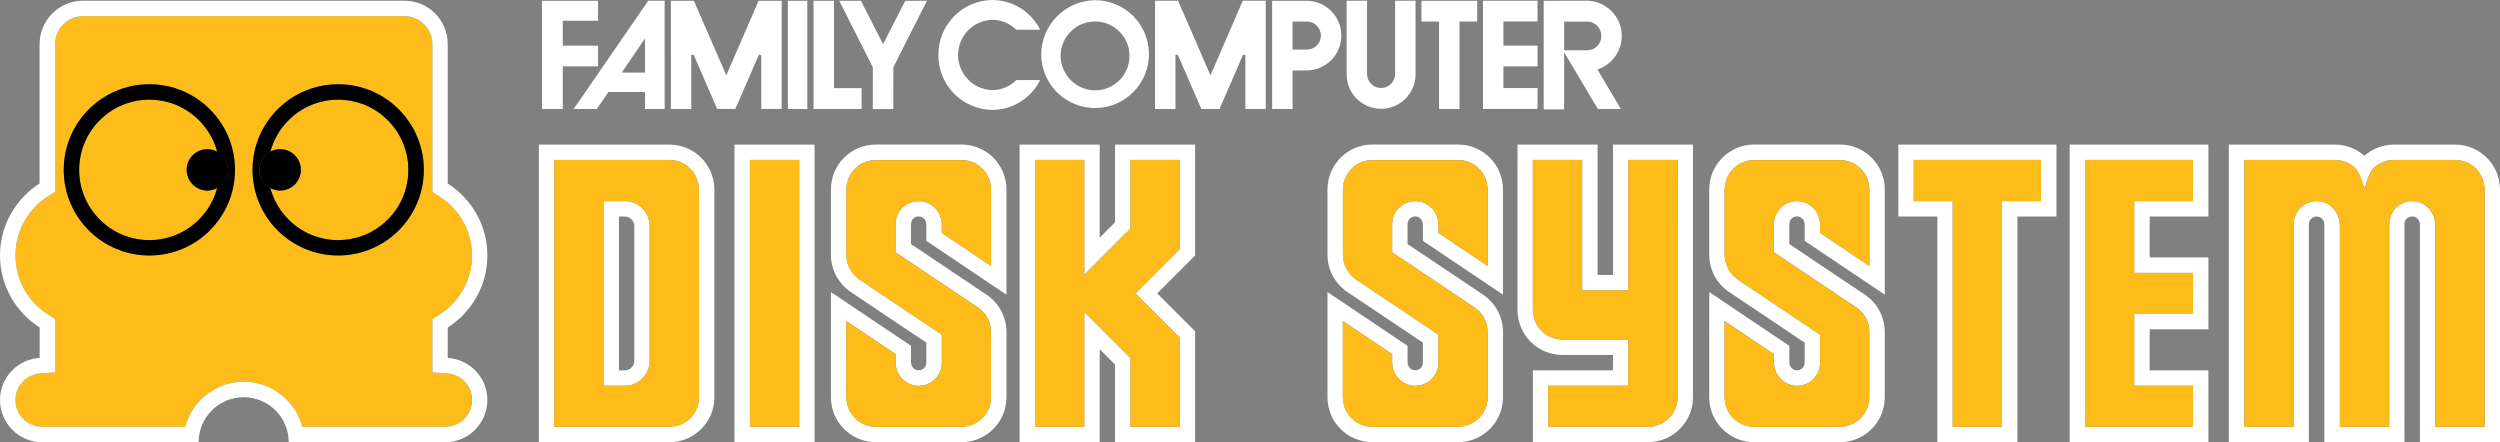 <?xml version="1.0" encoding="UTF-8" standalone="no"?>
<!-- Generator: Adobe Illustrator 25.1.0, SVG Export Plug-In . SVG Version: 6.00 Build 0)  -->

<svg
   version="1.1"
   id="Layer_1"
   x="0px"
   y="0px"
   viewBox="0 0 3840 679.2"
   style="enable-background:new 0 0 3840 679.2;"
   xml:space="preserve"
   sodipodi:docname="Nintendo Famicom Disk System-05.svg"
   inkscape:version="1.3.2 (091e20e, 2023-11-25)"
   xmlns:inkscape="http://www.inkscape.org/namespaces/inkscape"
   xmlns:sodipodi="http://sodipodi.sourceforge.net/DTD/sodipodi-0.dtd"
   xmlns="http://www.w3.org/2000/svg"
   xmlns:svg="http://www.w3.org/2000/svg"><rect x="0" y="0" width="3840" height="679.2" fill="#808080" stroke="none"/><defs
   id="defs27">
	
	
	
	

		
		
		
		
	
		
		
		
		
		
		
		
		
		
		
		
	
		
		
		
		
		
		
		
		
		
		
	
		
	
			
			
		
			
		
			
			
		
				
			
				
			
					
				
					
				</defs><sodipodi:namedview
   id="namedview27"
   pagecolor="#ffffff"
   bordercolor="#000000"
   borderopacity="0.25"
   inkscape:showpageshadow="2"
   inkscape:pageopacity="0.0"
   inkscape:pagecheckerboard="0"
   inkscape:deskcolor="#d1d1d1"
   inkscape:zoom="0.18776042"
   inkscape:cx="1917.337"
   inkscape:cy="340.85992"
   inkscape:window-width="1800"
   inkscape:window-height="1037"
   inkscape:window-x="0"
   inkscape:window-y="44"
   inkscape:window-maximized="0"
   inkscape:current-layer="Layer_1" />
<style
   type="text/css"
   id="style1">
	.st0{fill:#FDBC1A;}
	.st1{fill:none;}
	.st2{fill:#FFFFFF;}
	.st3{fill:#FFFFFF;stroke:#000000;stroke-width:9;stroke-miterlimit:10;}
</style>
<g
   id="g81"><path
     d="m 127.6,24.801 c -5.942,0 -11.601,1.215 -16.752,3.398 -0.029,0.012 -0.053,0.031 -0.082,0.043 -5.125,2.186 -9.746,5.327 -13.627,9.211 -0.016,0.016 -0.027,0.037 -0.043,0.053 -3.881,3.897 -7.031,8.524 -9.205,13.656 -0.003,0.008 -0.004,0.017 -0.008,0.025 C 85.706,56.334 84.5,61.982 84.5,67.9 v 213.699 0.201 12.799 0.201 l -10.9,7 c -0.684,0.437 -1.274,0.972 -1.945,1.422 -6.548,4.433 -12.599,9.39 -17.93,14.949 -0.575,0.597 -1.164,1.178 -1.725,1.787 -5.62,6.137 -10.501,12.84 -14.531,20.014 -0.237,0.421 -0.501,0.825 -0.732,1.25 -4.047,7.439 -7.192,15.349 -9.379,23.584 -0.084,0.315 -0.206,0.616 -0.287,0.932 -2.174,8.503 -3.329,17.341 -3.346,26.365 -3.26e-4,0.089 -0.017,0.175 -0.018,0.264 C 23.73,429.141 42.319,463.012 73.6,483 L 84.5,490 v 0.199 13 46.701 V 572 l -22.199,1.4 c -21.6,1.4 -38.602,19.301 -38.602,40.9 0,5.656 1.156,11.038 3.207,15.947 0.032,0.077 0.063,0.154 0.096,0.23 2.04,4.801 4.984,9.114 8.584,12.777 0.125,0.127 0.241,0.258 0.367,0.383 3.638,3.607 7.938,6.541 12.713,8.596 0.103,0.044 0.198,0.101 0.301,0.145 4.901,2.06 10.277,3.221 15.934,3.221 H 284.5 c 10.5,-39.8 46.801,-69.199 89.801,-69.199 0.022,0 0.044,0.002 0.066,0.002 0.011,0 0.022,-0.002 0.033,-0.002 0.034,0 0.066,0.008 0.1,0.008 5.241,0.011 10.382,0.46 15.391,1.311 0.252,0.043 0.497,0.1 0.748,0.145 4.76,0.849 9.397,2.055 13.881,3.602 0.432,0.149 0.853,0.31 1.281,0.465 4.288,1.55 8.431,3.403 12.402,5.541 0.514,0.276 1.015,0.562 1.523,0.848 3.85,2.167 7.533,4.594 11.02,7.268 0.493,0.378 0.974,0.761 1.459,1.148 3.399,2.716 6.603,5.664 9.588,8.822 0.461,0.487 0.909,0.977 1.359,1.475 2.867,3.166 5.514,6.529 7.926,10.068 0.442,0.647 0.867,1.296 1.293,1.955 2.228,3.455 4.225,7.068 5.984,10.816 0.446,0.947 0.864,1.899 1.279,2.863 1.496,3.493 2.769,7.097 3.83,10.795 0.205,0.708 0.546,1.355 0.734,2.07 h 219.5 c 0.137,0 0.263,-0.04 0.4,-0.041 5.437,-0.028 10.608,-1.159 15.359,-3.113 0.382,-0.158 0.732,-0.364 1.107,-0.533 4.306,-1.927 8.185,-4.601 11.562,-7.814 0.566,-0.542 1.085,-1.116 1.619,-1.689 2.93,-3.127 5.32,-6.727 7.172,-10.648 0.474,-1.015 0.889,-2.046 1.281,-3.104 1.455,-3.888 2.287,-8.051 2.502,-12.393 0.032,-0.665 0.197,-1.291 0.197,-1.963 0,-0.695 -0.164,-1.348 -0.199,-2.035 -0.207,-3.961 -0.953,-7.769 -2.225,-11.363 -0.422,-1.2 -0.881,-2.367 -1.41,-3.514 -1.639,-3.527 -3.728,-6.79 -6.266,-9.697 -0.672,-0.774 -1.342,-1.533 -2.07,-2.256 -3,-2.957 -6.416,-5.488 -10.219,-7.43 -0.539,-0.278 -1.051,-0.587 -1.604,-0.842 -4.373,-1.992 -9.13,-3.31 -14.178,-3.678 -0.182,-0.014 -0.349,-0.074 -0.531,-0.086 L 664,572 v -22.301 l 0.199,-46.5 v -0.1 -12.9 -0.1 l 10.9,-7 c 0.345,-0.221 0.64,-0.495 0.982,-0.719 7.198,-4.741 13.764,-10.158 19.52,-16.229 0.286,-0.301 0.577,-0.596 0.859,-0.9 5.864,-6.328 10.917,-13.28 15.07,-20.721 0.151,-0.271 0.312,-0.535 0.461,-0.807 4.13,-7.554 7.338,-15.593 9.543,-23.969 0.056,-0.214 0.13,-0.421 0.186,-0.635 2.194,-8.552 3.359,-17.442 3.367,-26.521 8e-5,-0.045 0.008,-0.088 0.008,-0.133 -0.011,-36.787 -18.706,-70.672 -49.996,-90.666 l -10.9,-7 v -0.102 -12.898 -0.102 -213.799 c 0,-5.906 -1.212,-11.527 -3.361,-16.652 -0.043,-0.103 -0.1,-0.198 -0.145,-0.301 -2.144,-5 -5.207,-9.505 -8.971,-13.318 -0.125,-0.126 -0.255,-0.243 -0.381,-0.367 -3.815,-3.77 -8.309,-6.852 -13.305,-8.992 -0.088,-0.038 -0.175,-0.074 -0.264,-0.111 -5.107,-2.146 -10.7,-3.357 -16.574,-3.357 z M 229.4,129.4 c 72.6,0 131.5,58.9 131.5,131.5 0,72.6 -58.9,131.5 -131.5,131.5 -72.6,0 -131.5,-58.9 -131.5,-131.5 0,-72.6 58.9,-131.5 131.5,-131.5 z m 290,0 c 72.7,0 131.6,58.9 131.6,131.5 0,72.6 -59,131.5 -131.6,131.5 -72.6,0 -131.5,-58.9 -131.5,-131.5 0,-72.6 58.9,-131.5 131.5,-131.5 z m -290,23.699 c -28.8,0 -55.901,11.2 -76.201,31.6 -20.4,20.4 -31.6,47.501 -31.6,76.301 0,28.7 11.2,55.799 31.6,76.199 20.3,20.4 47.501,31.602 76.201,31.602 28.7,0 55.799,-11.202 76.199,-31.602 13.788,-13.721 23.354,-30.554 28.119,-48.912 -4.584,2.562 -9.595,4.412 -15.219,4.412 -17.562,4.3e-4 -31.8,-14.236 -31.801,-31.799 -4.3e-4,-17.563 14.238,-31.801 31.801,-31.801 5.602,-1.4e-4 10.596,1.836 15.168,4.379 -4.781,-18.295 -14.327,-35.038 -28.068,-48.779 -20.3,-20.4 -47.399,-31.6 -76.199,-31.6 z m 290,0 c -28.8,0 -55.901,11.2 -76.201,31.6 -13.728,13.728 -23.267,30.498 -28.053,48.771 4.568,-2.538 9.558,-4.371 15.154,-4.371 17.562,6.5e-4 31.799,14.238 31.799,31.801 -6.5e-4,17.562 -14.237,31.798 -31.799,31.799 -5.616,1.4e-4 -10.62,-1.846 -15.199,-4.4 4.772,18.305 14.329,35.132 28.098,48.9 20.3,20.4 47.501,31.602 76.201,31.602 28.7,0 55.799,-11.202 76.199,-31.602 20.4,-20.3 31.6,-47.399 31.6,-76.199 0,-28.9 -11.2,-55.901 -31.6,-76.301 -20.3,-20.4 -47.399,-31.6 -76.199,-31.6 z"
     style="fill:#fdbc1a"
     id="path81" /><path
     d="m 519.4,129.4 c -72.6,0 -131.5,58.9 -131.5,131.5 0,72.6 58.9,131.5 131.5,131.5 72.6,0 131.6,-58.9 131.6,-131.5 0,-72.6 -58.9,-131.5 -131.6,-131.5 z m 0,23.699 c 28.8,0 55.899,11.2 76.199,31.6 20.4,20.4 31.6,47.401 31.6,76.301 0,28.8 -11.2,55.899 -31.6,76.199 -20.4,20.4 -47.499,31.602 -76.199,31.602 -28.7,0 -55.901,-11.202 -76.201,-31.602 -13.769,-13.769 -23.326,-30.596 -28.098,-48.9 -9.741,-5.434 -16.601,-15.452 -16.602,-27.398 -2.9e-4,-11.966 6.879,-22.002 16.646,-27.43 4.786,-18.273 14.324,-35.043 28.053,-48.771 20.3,-20.4 47.401,-31.6 76.201,-31.6 z"
     style=""
     id="path80" /><path
     d="m 430.301,229.1 c -17.563,-4.3e-4 -31.801,14.238 -31.801,31.801 6.5e-4,17.562 14.238,31.799 31.801,31.799 17.562,-6.5e-4 31.798,-14.237 31.799,-31.799 4.3e-4,-17.562 -14.236,-31.8 -31.799,-31.801 z"
     style=""
     id="path79" /><path
     d="m 229.4,129.4 c -72.6,0 -131.5,58.9 -131.5,131.5 0,72.6 58.9,131.5 131.5,131.5 72.6,0 131.5,-58.9 131.5,-131.5 0,-72.6 -58.9,-131.5 -131.5,-131.5 z m 0,23.699 c 28.8,0 55.899,11.2 76.199,31.6 13.741,13.741 23.287,30.485 28.068,48.779 9.76,5.43 16.633,15.461 16.633,27.422 -4.4e-4,11.938 -6.852,21.949 -16.582,27.387 -4.765,18.359 -14.331,35.192 -28.119,48.912 -20.4,20.4 -47.499,31.602 -76.199,31.602 -28.7,0 -55.901,-11.202 -76.201,-31.602 C 132.799,316.799 121.6,289.7 121.6,261 c 0,-28.8 11.2,-55.901 31.6,-76.301 20.3,-20.4 47.401,-31.6 76.201,-31.6 z"
     style=""
     id="path78" /><path
     d="m 318.5,229.1 c -17.563,-4.3e-4 -31.801,14.238 -31.801,31.801 6.5e-4,17.562 14.238,31.799 31.801,31.799 17.562,4.3e-4 31.8,-14.236 31.801,-31.799 4.3e-4,-17.563 -14.238,-31.801 -31.801,-31.801 z"
     style=""
     id="path77" /><path
     d="m 127.6,1.1 c -36.9,0 -66.799,29.901 -66.799,66.801 V 281.801 C 24.401,305.201 0,345.901 0,392.4 0,439 24.401,479.7 60.9,503 v 46.699 C 26.9,551.899 0,579.801 0,614.301 c 0,35.9 29.1,65 64.9,65 H 305.1 c 0,-38.2 31.001,-69.201 69.201,-69.201 38.2,0 69.199,31.001 69.199,69.201 h 240.199 c 35.9,0 64.9,-29.1 64.9,-65 0,-34.5 -26.901,-62.4 -60.9,-64.5 v -46.701 c 36.5,-23.4 60.9,-64 60.9,-110.6 0,-46.6 -24.3,-87.3 -60.9,-110.6 V 67.9 c 0.2,-36.9 -29.7,-66.801 -66.5,-66.801 z m 0,23.701 h 493.6 c 23.7,0 43,19.3 43,43.1 v 213.9 13 l 10.9,7 c 31.3,20 50,53.899 50,90.699 0,36.8 -18.7,70.599 -50,90.699 l -10.9,7 v 13 46.701 V 572 l 22.201,1.4 c 21.7,1.4 38.699,19.3 38.699,40.9 0,22.8 -18.499,41.299 -41.199,41.299 H 464.199 c -10.5,-39.8 -46.799,-69.199 -89.799,-69.199 -43,0 -79.401,29.399 -89.801,69.199 H 64.9 c -22.8,0 -41.201,-18.499 -41.201,-41.299 0,-21.6 17.002,-39.5 38.602,-40.9 L 84.5,572 V 549.699 503 490 l -10.9,-7 c -31.3,-20 -49.9,-53.899 -49.9,-90.699 0,-36.8 18.7,-70.601 49.9,-90.701 l 10.9,-7 v -13 -213.699 c 0,-23.7 19.3,-43.1 43.1,-43.1 z"
     style="fill:#ffffff"
     id="path76" /><path
     d="m 827.699,222.1 v 457.1 h 200.602 c 38.1,0 69,-30.9 69,-69 V 291.1 c -0.1,-38.1 -31.002,-69 -69.102,-69 z m 23.602,23.6 h 176.898 c 12.538,0 23.89,5.11 32.096,13.354 0.036,0.036 0.066,0.076 0.102,0.111 1.912,1.933 3.648,4.037 5.189,6.287 0.213,0.309 0.402,0.629 0.608,0.943 1.284,1.978 2.417,4.06 3.385,6.234 0.293,0.653 0.55,1.314 0.812,1.982 0.752,1.932 1.372,3.925 1.855,5.975 0.238,0.995 0.425,1.996 0.596,3.016 0.303,1.84 0.494,3.714 0.568,5.621 0.026,0.636 0.189,1.234 0.189,1.877 v 319.1 c 0,12.52 -5.093,23.861 -13.316,32.064 -0.013,0.013 -0.028,0.024 -0.041,0.037 -1.984,1.974 -4.151,3.762 -6.471,5.344 -0.209,0.143 -0.427,0.268 -0.639,0.408 -2.089,1.374 -4.297,2.577 -6.607,3.596 -0.544,0.242 -1.095,0.453 -1.65,0.674 -2.015,0.795 -4.098,1.443 -6.242,1.945 -0.949,0.226 -1.903,0.4 -2.873,0.564 -1.865,0.31 -3.767,0.504 -5.701,0.578 -0.63,0.026 -1.223,0.189 -1.859,0.189 H 851.301 V 655.5 245.801 Z"
     style="fill:#ffffff"
     id="path75" /><path
     d="m 1345.301,222 c -38.1,0 -69,30.9 -69,69 v 100.301 c 0,23 11.5,44.499 30.6,57.299 l 116,77.701 V 557 c 0,7.2 -6.401,12.8 -13.801,11.6 -5.8,-0.9 -9.799,-6.399 -9.799,-12.299 v -18 -7.102 l -123,-82.6 v 161.6 c 0,38.1 30.9,69 69,69 h 131.6 c 38.1,0 69,-30.9 69,-69 V 542.6 520.5 510 c 0,-23.1 -11.5,-44.6 -30.6,-57.4 l -116,-77.699 v -30.701 c 0,-7.2 6.399,-12.9 13.799,-11.6 5.8,1 9.801,6.401 9.801,12.301 v 18 V 370 l 123,82.6 V 291 c 0,-38.1 -30.9,-69 -69,-69 z m 0.1,23.801 H 1477 c 25,0 45.301,20.299 45.301,45.299 v 117.201 l -0.102,-0.068 V 408.5 L 1446.5,357.699 v -12.6 c 0,-17.8 -12.499,-32.8 -29.699,-35.6 -2,-0.4 -3.901,-0.5 -5.801,-0.5 -8.4,0 -16.5,2.9 -23,8.4 -3.896,3.304 -6.971,7.398 -9.105,11.936 -0,0.005 -0.01,0.009 -0.01,0.014 -0.107,0.231 -0.183,0.476 -0.285,0.709 -0.837,1.886 -1.485,3.852 -1.984,5.863 -0.162,0.669 -0.285,1.347 -0.408,2.027 -0.296,1.589 -0.455,3.205 -0.531,4.836 -0.019,0.473 -0.078,0.939 -0.078,1.414 V 374.9 387.5 l 10.5,7 116,77.699 c 12.6,8.4 20.1,22.501 20.1,37.701 V 520.5 610.199 c 0,12.534 -5.107,23.882 -13.346,32.088 -0.044,0.045 -0.094,0.083 -0.139,0.127 -1.922,1.898 -4.012,3.624 -6.246,5.156 -0.321,0.221 -0.652,0.418 -0.979,0.631 -1.974,1.281 -4.05,2.411 -6.219,3.377 -0.654,0.294 -1.316,0.55 -1.986,0.812 -1.93,0.751 -3.92,1.372 -5.967,1.855 -0.997,0.238 -1.999,0.424 -3.02,0.596 -1.84,0.304 -3.714,0.494 -5.621,0.568 -0.636,0.027 -1.234,0.189 -1.877,0.189 l -131.602,0.1 c -1.389,0 -2.698,-0.288 -4.055,-0.41 -0.312,-0.028 -0.622,-0.059 -0.932,-0.094 -2.888,-0.321 -5.672,-0.893 -8.371,-1.732 -0,-0.001 -0.01,-0.003 -0.01,-0.004 -8.517,-2.65 -15.89,-7.679 -21.434,-14.4 -0.029,-0.035 -0.059,-0.07 -0.088,-0.105 -1.708,-2.083 -3.214,-4.296 -4.533,-6.664 -0.194,-0.345 -0.382,-0.692 -0.566,-1.043 -1.065,-2.036 -1.967,-4.139 -2.717,-6.342 -0.287,-0.835 -0.55,-1.679 -0.789,-2.535 -0.483,-1.754 -0.866,-3.526 -1.137,-5.357 -0.221,-1.457 -0.369,-2.933 -0.447,-4.432 -0.036,-0.738 -0.221,-1.433 -0.221,-2.18 V 493.199 l 0.1,0.066 v -0.166 l 75.699,50.801 V 556.5 c 0,0.3 0.032,0.592 0.039,0.891 0.084,3.826 0.759,7.499 1.92,10.955 0.206,0.61 0.429,1.211 0.666,1.807 1.287,3.243 3.023,6.24 5.139,8.938 0.437,0.556 0.889,1.097 1.357,1.625 2.26,2.549 4.871,4.763 7.783,6.568 0.564,0.35 1.137,0.685 1.723,1.004 3.118,1.691 6.517,2.932 10.15,3.619 0.31,0.059 0.61,0.142 0.924,0.193 1.9,0.3 3.799,0.5 5.799,0.5 0.211,0 0.418,-0.024 0.629,-0.027 3.684,-0.076 7.294,-0.712 10.736,-1.879 0.449,-0.152 0.897,-0.305 1.34,-0.475 3.599,-1.386 7.016,-3.289 10.055,-5.836 0.074,-0.061 0.154,-0.112 0.229,-0.174 1.859,-1.588 3.519,-3.365 4.992,-5.273 0.082,-0.106 0.179,-0.202 0.26,-0.309 4.586,-6.083 7.16,-13.563 7.16,-21.326 V 526.6 514 l -10.5,-7 -116,-77.699 c -0.607,-0.409 -1.046,-0.981 -1.629,-1.416 -1.98,-1.463 -3.825,-3.059 -5.516,-4.795 -0.802,-0.827 -1.56,-1.66 -2.293,-2.541 -1.649,-1.974 -3.119,-4.072 -4.402,-6.287 -0.553,-0.954 -1.055,-1.908 -1.537,-2.898 -1.1,-2.264 -2.007,-4.618 -2.719,-7.049 -0.328,-1.118 -0.606,-2.228 -0.848,-3.373 -0.527,-2.495 -0.843,-5.045 -0.945,-7.639 -0.022,-0.578 -0.211,-1.122 -0.211,-1.703 V 291.301 c 0,-0.608 0.156,-1.173 0.18,-1.775 0.071,-2.046 0.274,-4.055 0.607,-6.023 0.131,-0.748 0.247,-1.492 0.414,-2.227 0.545,-2.459 1.287,-4.84 2.215,-7.131 0.083,-0.202 0.141,-0.414 0.227,-0.615 6.869,-16.284 22.987,-27.729 41.758,-27.729 z"
     style="fill:#ffffff"
     id="path74" /><path
     d="m 2694.4,222 c -38.1,0 -69,30.9 -69,69 v 100.301 c 0,23 11.5,44.499 30.6,57.299 l 116,77.701 V 557 c 0,7.2 -6.401,12.8 -13.801,11.6 -5.8,-0.9 -9.799,-6.399 -9.799,-12.299 v -18 -7.102 l -123,-82.6 v 161.6 c 0,38.1 30.9,69 69,69 H 2826 c 38.1,0 69,-30.9 69,-69 V 542.6 520.5 510 c -0.1,-23.1 -11.5,-44.6 -30.6,-57.4 l -116,-77.699 v -30.701 c 0,-7.2 6.399,-12.9 13.799,-11.6 5.8,1 9.801,6.401 9.801,12.301 v 18 V 370 l 123,82.6 V 291 c 0,-38.1 -30.9,-69 -69,-69 z m 0.1,23.801 h 131.6 c 25,0 45.301,20.299 45.301,45.299 v 117.201 l -0.201,-0.135 V 408.5 l -75.6,-50.801 v -12.6 c 0,-17.8 -12.499,-32.8 -29.699,-35.6 -2,-0.4 -3.901,-0.5 -5.801,-0.5 -8.4,0 -16.5,2.9 -23,8.4 -1.742,1.478 -3.255,3.164 -4.662,4.924 -0.487,0.62 -0.933,1.263 -1.377,1.91 -0.812,1.167 -1.527,2.391 -2.191,3.645 -0.648,1.239 -1.223,2.51 -1.721,3.816 -0.313,0.808 -0.581,1.63 -0.834,2.461 -0.544,1.824 -0.962,3.688 -1.205,5.594 -0.053,0.392 -0.09,0.785 -0.129,1.18 -0.101,1.083 -0.18,2.17 -0.18,3.27 V 374.9 387.5 l 10.5,7 116,77.699 c 12.6,8.4 20.1,22.501 20.1,37.701 l -0.1,10.6 v 89.699 c 0,12.538 -5.11,23.89 -13.354,32.096 -0.036,0.036 -0.076,0.066 -0.111,0.102 -1.933,1.912 -4.037,3.648 -6.287,5.189 -0.309,0.213 -0.629,0.402 -0.943,0.607 -1.978,1.284 -4.06,2.417 -6.234,3.385 -0.653,0.293 -1.314,0.55 -1.982,0.812 -1.932,0.752 -3.925,1.372 -5.975,1.855 -0.995,0.238 -1.996,0.425 -3.016,0.596 -1.84,0.304 -3.714,0.494 -5.621,0.568 -0.636,0.027 -1.234,0.189 -1.877,0.189 l -131.701,0.1 c -1.423,0 -2.766,-0.291 -4.156,-0.42 -0.179,-0.017 -0.357,-0.035 -0.535,-0.055 -21.204,-2.218 -37.915,-18.929 -40.133,-40.133 -0.019,-0.178 -0.038,-0.356 -0.055,-0.535 -0.129,-1.39 -0.42,-2.733 -0.42,-4.156 V 493.199 l 0.199,0.133 v -0.232 l 75.701,50.801 V 556.5 c 0,0.56 0.048,1.108 0.072,1.662 0.142,3.287 0.713,6.45 1.658,9.461 0.339,1.076 0.724,2.13 1.156,3.16 1.174,2.792 2.668,5.395 4.469,7.773 0.661,0.875 1.361,1.717 2.098,2.525 2.079,2.271 4.425,4.275 7.037,5.938 0.765,0.49 1.548,0.95 2.353,1.381 2.994,1.586 6.226,2.783 9.688,3.453 0.391,0.077 0.772,0.182 1.168,0.246 1.9,0.3 3.901,0.5 5.801,0.5 0.165,0 0.328,-0.019 0.492,-0.021 3.774,-0.074 7.479,-0.705 10.998,-1.924 0.284,-0.098 0.574,-0.181 0.856,-0.285 3.753,-1.41 7.304,-3.403 10.453,-6.068 7.9,-6.7 12.5,-16.6 12.5,-27 V 526.6 514 l -10.5,-7 -116,-77.699 c -0.871,-0.588 -1.518,-1.393 -2.34,-2.033 -1.369,-1.059 -2.662,-2.186 -3.887,-3.381 -1.423,-1.392 -2.726,-2.836 -3.945,-4.387 -1.025,-1.304 -1.969,-2.656 -2.842,-4.061 -1.103,-1.771 -2.059,-3.58 -2.908,-5.484 -0.609,-1.371 -1.146,-2.769 -1.617,-4.199 -0.695,-2.097 -1.218,-4.212 -1.601,-6.406 -0.255,-1.465 -0.437,-2.943 -0.549,-4.441 -0.083,-1.116 -0.41,-2.18 -0.41,-3.309 V 291.301 c 0,-1.285 0.274,-2.494 0.379,-3.752 0.056,-0.714 0.126,-1.422 0.215,-2.127 0.27,-2.059 0.652,-4.059 1.189,-6.021 0.314,-1.173 0.671,-2.324 1.074,-3.457 0.488,-1.345 1.005,-2.657 1.613,-3.939 0.778,-1.667 1.653,-3.275 2.621,-4.824 0.394,-0.622 0.765,-1.248 1.188,-1.85 1.444,-2.079 3.054,-4.031 4.816,-5.838 0.088,-0.089 0.163,-0.189 0.252,-0.277 8.21,-8.278 19.585,-13.414 32.152,-13.414 z"
     style="fill:#ffffff"
     id="path73" /><path
     d="m 2108,222 c -38.1,0 -69,30.9 -69,69 v 100.301 c 0,23 11.5,44.499 30.6,57.299 l 116,77.701 V 557 c 0,7.2 -6.399,12.8 -13.799,11.6 -5.8,-0.9 -9.801,-6.399 -9.801,-12.299 v -18 -7.102 l -123,-82.6 v 161.6 c 0,38.1 30.9,69 69,69 h 131.6 c 38.1,0 69,-30.9 69,-69 V 542.6 520.5 510 c 0,-23.1 -11.5,-44.6 -30.6,-57.4 l -116,-77.699 v -30.701 c 0,-7.2 6.401,-12.9 13.801,-11.6 5.8,1 9.799,6.401 9.799,12.301 v 18 V 370 l 123,82.6 V 291 c 0,-38.1 -30.9,-69 -69,-69 z m 0.1,23.801 h 131.6 c 25,0 45.301,20.299 45.301,45.299 v 117.201 l -0.1,-0.066 V 408.5 l -75.6,-50.801 v -12.6 c 0,-17.8 -12.501,-32.8 -29.701,-35.6 -2,-0.4 -3.899,-0.5 -5.799,-0.5 -8.4,0 -16.5,2.9 -23,8.4 -3.896,3.304 -6.971,7.398 -9.105,11.936 -0,0.005 -0.01,0.009 -0.01,0.014 -0.107,0.231 -0.183,0.476 -0.285,0.709 -0.837,1.886 -1.485,3.852 -1.984,5.863 -0.162,0.669 -0.285,1.347 -0.408,2.027 -0.296,1.589 -0.455,3.205 -0.531,4.836 -0.019,0.473 -0.078,0.939 -0.078,1.414 V 374.9 387.5 l 10.5,7 116,77.699 c 12.6,8.4 20.1,22.501 20.1,37.701 V 520.5 610.199 c 0,12.534 -5.106,23.882 -13.346,32.088 -0.044,0.045 -0.094,0.083 -0.139,0.127 -1.922,1.898 -4.012,3.624 -6.246,5.156 -0.321,0.222 -0.654,0.417 -0.98,0.631 -1.973,1.28 -4.049,2.41 -6.217,3.375 -0.654,0.293 -1.315,0.552 -1.984,0.814 -1.932,0.752 -3.925,1.372 -5.975,1.855 -0.995,0.238 -1.996,0.425 -3.016,0.596 -1.84,0.304 -3.714,0.494 -5.621,0.568 -0.636,0.027 -1.234,0.189 -1.877,0.189 l -131.699,0.1 c -1.388,0 -2.696,-0.288 -4.053,-0.41 -0.314,-0.029 -0.627,-0.059 -0.94,-0.094 -2.884,-0.321 -5.663,-0.893 -8.357,-1.73 -0.01,-0.003 -0.021,-0.007 -0.031,-0.01 -8.506,-2.65 -15.872,-7.673 -21.412,-14.385 -0.036,-0.043 -0.072,-0.087 -0.107,-0.131 -1.699,-2.074 -3.199,-4.278 -4.514,-6.635 -0.199,-0.355 -0.392,-0.712 -0.582,-1.072 -1.062,-2.032 -1.962,-4.13 -2.711,-6.328 -0.287,-0.835 -0.55,-1.679 -0.789,-2.535 -0.483,-1.754 -0.866,-3.526 -1.137,-5.357 -0.221,-1.457 -0.369,-2.933 -0.447,-4.432 -0.036,-0.738 -0.221,-1.433 -0.221,-2.18 V 493.199 l 0.1,0.066 v -0.166 l 75.701,50.801 V 556.5 c 0,0.3 0.032,0.592 0.039,0.891 0.084,3.826 0.759,7.499 1.92,10.955 0.206,0.61 0.429,1.211 0.666,1.807 1.287,3.245 3.024,6.243 5.141,8.941 0.435,0.554 0.887,1.093 1.353,1.619 2.26,2.55 4.872,4.764 7.785,6.57 0.564,0.35 1.137,0.687 1.723,1.006 3.118,1.69 6.516,2.931 10.149,3.617 0.31,0.059 0.61,0.142 0.924,0.193 1.9,0.3 3.901,0.5 5.801,0.5 0.211,0 0.418,-0.024 0.629,-0.027 3.684,-0.076 7.294,-0.712 10.736,-1.879 0.449,-0.152 0.897,-0.305 1.34,-0.475 3.599,-1.386 7.016,-3.289 10.055,-5.836 0.074,-0.061 0.154,-0.112 0.229,-0.174 1.859,-1.588 3.519,-3.365 4.992,-5.273 0.082,-0.106 0.179,-0.202 0.26,-0.309 4.586,-6.083 7.16,-13.563 7.16,-21.326 V 526.6 514 l -10.5,-7 -116,-77.699 c -0.607,-0.409 -1.046,-0.981 -1.629,-1.416 -1.98,-1.463 -3.825,-3.059 -5.516,-4.795 -0.802,-0.827 -1.559,-1.66 -2.293,-2.541 -1.649,-1.974 -3.119,-4.072 -4.402,-6.287 -0.554,-0.955 -1.057,-1.91 -1.539,-2.902 -1.095,-2.256 -1.999,-4.601 -2.709,-7.021 -0.334,-1.136 -0.616,-2.264 -0.861,-3.428 -0.521,-2.475 -0.834,-5.004 -0.938,-7.576 -0.023,-0.588 -0.215,-1.143 -0.215,-1.734 V 291.301 c 0,-0.621 0.159,-1.198 0.184,-1.812 0.071,-2.019 0.272,-4.003 0.6,-5.947 0.134,-0.771 0.255,-1.537 0.428,-2.295 0.542,-2.438 1.279,-4.799 2.197,-7.072 0.088,-0.216 0.149,-0.442 0.24,-0.656 6.871,-16.278 22.986,-27.717 41.752,-27.717 z"
     style="fill:#ffffff"
     id="path72" /><path
     d="m 1128.199,222.1 v 457.1 h 123 V 222.1 Z m 23.701,23.6 h 75.699 V 655.5 v 0.1 h -75.699 V 655.5 Z"
     style="fill:#ffffff"
     id="path71" /><path
     d="m 2915.9,222.1 v 110.5 h 59.9 v 346.6 h 123 V 332.6 h 59.898 v -110.5 h -59.898 -123 z m 23.5,23.6 h 0.199 195.201 0.1 v 63.201 h -59.801 v 346.699 h -0.1 -75.6 -0.1 V 308.9 h -59.701 -0.199 z"
     style="fill:#ffffff"
     id="path70" /><path
     d="M 927,308.9 V 592.5 h 32.5 c 2.65,0 5.237,-0.27 7.736,-0.781 2.499,-0.512 4.91,-1.266 7.207,-2.238 4.594,-1.944 8.732,-4.755 12.207,-8.23 3.475,-3.475 6.287,-7.613 8.23,-12.207 0.972,-2.297 1.727,-4.708 2.238,-7.207 0.512,-2.499 0.781,-5.086 0.781,-7.736 V 347.301 c 0,-2.623 -0.272,-5.181 -0.773,-7.656 -0.015,-0.072 -0.034,-0.141 -0.049,-0.213 -0.492,-2.357 -1.213,-4.629 -2.115,-6.807 -0.051,-0.124 -0.1,-0.248 -0.152,-0.371 -1.919,-4.493 -4.674,-8.539 -8.062,-11.959 -0.084,-0.085 -0.169,-0.166 -0.254,-0.25 -3.427,-3.393 -7.476,-6.159 -11.979,-8.076 -0.103,-0.044 -0.209,-0.08 -0.312,-0.123 -2.204,-0.916 -4.504,-1.646 -6.893,-2.141 -0.05,-0.01 -0.099,-0.021 -0.148,-0.031 -2.477,-0.502 -5.038,-0.773 -7.662,-0.773 z m 23.699,23.699 H 959.5 c 8.2,0 14.801,6.601 14.801,14.801 v 206.699 c 0,8.2 -6.601,14.801 -14.801,14.801 h -8.801 z"
     style="fill:#ffffff"
     id="path69" /><path
     d="m 1566.1,222.1 v 457.1 h 123 V 536.301 l 23.6,23.6 v 119.299 h 123 V 508.9 L 1777.5,450.699 1835.699,392.5 V 222.1 h -123 V 341.4 L 1689.1,365 V 222.1 Z m 23.701,23.6 H 1665.5 V 422 l 70.9,-70.9 V 245.699 h 75.699 v 136.9 l -67.951,68.049 67.951,67.951 v 0.1 136.801 0.1 h -75.699 V 655.5 550.199 l -70.9,-71 V 655.5 v 0.1 h -75.699 V 655.5 Z"
     style="fill:#ffffff"
     id="path68" /><path
     d="m 2330.9,222.1 v 164.701 66.299 23.1 c 0,38.1 30.9,69 69,69 H 2477.5 v 23.602 h -123 v 110.299 h 176.9 c 38.1,0 69,-30.9 69,-69 v -388 H 2477.5 v 200.201 h -23.6 V 222.1 Z m 23.5,23.6 h 0.199 75.5 0.201 V 422.301 446 h 23.5 0.199 23.4 0.199 23.5 V 422.301 245.699 h 0.201 75.5 0.199 l -0.199,364.5 c 0,3.122 -0.317,6.172 -0.92,9.117 -6e-4,0.003 -0,0.005 -0,0.008 -2e-4,0.001 3e-4,0.003 0,0.004 -0,0.007 -0,0.013 -0.01,0.019 -0.603,2.937 -1.49,5.77 -2.633,8.471 -8e-4,0.002 -0,0.004 -0,0.006 -0.01,0.019 -0.019,0.037 -0.027,0.057 -1.133,2.666 -2.515,5.201 -4.115,7.576 -0.047,0.07 -0.097,0.137 -0.144,0.207 -1.588,2.33 -3.384,4.505 -5.367,6.496 -0.081,0.081 -0.167,0.156 -0.248,0.236 -1.982,1.96 -4.138,3.744 -6.453,5.314 -0.111,0.075 -0.227,0.139 -0.338,0.213 -2.337,1.556 -4.819,2.914 -7.434,4.02 -0.091,0.038 -0.186,0.064 -0.277,0.102 -2.647,1.099 -5.415,1.962 -8.287,2.545 -0.07,0.014 -0.143,0.019 -0.213,0.033 -2.859,0.566 -5.81,0.877 -8.834,0.877 H 2531.301 2378.199 2378 v -63 h 0.199 99.102 0.199 23.5 V 568.801 545.199 521.5 h -23.5 -0.199 -77.4 -0.201 c -0.069,0 -0.132,-0.019 -0.201,-0.019 -2.847,-0.025 -5.631,-0.313 -8.33,-0.842 -0.532,-0.102 -1.042,-0.243 -1.566,-0.363 -2.13,-0.497 -4.199,-1.14 -6.201,-1.926 -0.995,-0.386 -1.949,-0.819 -2.908,-1.271 -1.458,-0.694 -2.871,-1.462 -4.238,-2.303 -1.323,-0.806 -2.575,-1.678 -3.805,-2.611 -0.898,-0.687 -1.766,-1.404 -2.609,-2.154 -1.475,-1.304 -2.842,-2.69 -4.137,-4.174 -0.488,-0.562 -0.96,-1.135 -1.42,-1.721 -1.419,-1.797 -2.684,-3.685 -3.822,-5.688 -0.249,-0.44 -0.488,-0.883 -0.723,-1.332 -1.151,-2.194 -2.107,-4.472 -2.891,-6.859 -0.127,-0.388 -0.247,-0.777 -0.363,-1.17 -0.732,-2.454 -1.243,-4.973 -1.551,-7.582 -0.052,-0.442 -0.096,-0.886 -0.135,-1.332 -0.117,-1.324 -0.398,-2.599 -0.398,-3.953 v -23.1 -66.299 z"
     style="fill:#ffffff"
     id="path67" /><path
     d="m 3179,222.1 v 457.1 h 213.1 V 568.9 h -90.199 v -63 h 90.199 v -110.5 h -90.199 v -62.801 h 90.199 v -110.5 z m 23.6,23.6 h 165.801 v 63.201 h -90.201 v 110.199 h 90.201 v 63.1 0.102 h -90.201 V 592.5 h 90.201 v 0.1 63 h -165.801 z"
     style="fill:#ffffff"
     id="path66" /><path
     d="m 3423.4,222.1 v 457.1 h 123 V 344.5 c 0,-6.6 5.3,-11.9 11.9,-11.9 6.6,0 11.898,5.3 11.898,11.9 v 334.801 h 123 V 344.4 c 0,-6.6 5.3,-11.9 11.9,-11.9 6.6,0 11.9,5.3 11.9,11.9 v 334.799 h 123 V 291.1 c 0,-38.1 -30.9,-69 -69,-69 h -93.9 c -17.4,0 -33.2,6.5 -45.4,17.1 -12.1,-10.6 -27.998,-17.1 -45.398,-17.1 z m 23.799,23.6 h 139.201 c 11.645,0 22.296,4.464 30.283,11.703 0.093,0.083 0.224,0.114 0.316,0.197 0.23,0.209 0.415,0.609 0.641,0.84 1.092,1.152 2.13,2.524 3.117,4.086 0.943,1.467 1.8,3.007 2.641,4.709 0.151,0.309 0.298,0.613 0.445,0.926 1.581,3.328 2.613,6.171 3.764,9.518 0.625,1.797 1.175,3.366 1.664,4.963 0.468,1.541 1.299,3.666 1.629,4.859 0.129,0.473 0.519,0.642 0.9,0.709 0.177,-0.009 0.347,-0.069 0.502,-0.162 0.056,-0.025 0.091,-0.076 0.143,-0.111 0.153,-0.135 0.291,-0.298 0.355,-0.535 2.1,-7.6 6.999,-23.6 13.799,-29.9 8.1,-7.3 18.7,-11.801 30.4,-11.801 h 93.9 c 9.313,0 17.97,2.824 25.172,7.652 0.347,0.23 0.663,0.493 1.004,0.732 1.793,1.274 3.488,2.672 5.074,4.188 0.712,0.673 1.372,1.378 2.039,2.096 1.118,1.214 2.169,2.486 3.15,3.816 0.897,1.204 1.707,2.45 2.482,3.742 0.591,0.994 1.143,2.01 1.658,3.051 0.878,1.756 1.624,3.561 2.272,5.438 0.258,0.756 0.493,1.518 0.711,2.291 0.637,2.226 1.086,4.502 1.377,6.854 0.066,0.547 0.122,1.096 0.168,1.648 0.113,1.304 0.393,2.56 0.393,3.893 v 364.5 h -0.201 -75.5 -0.1 V 345.699 c 0,-0.38 -0.088,-0.743 -0.1,-1.121 -0.117,-3.776 -0.767,-7.447 -1.934,-10.916 -0.205,-0.612 -0.415,-1.214 -0.65,-1.812 -1.357,-3.441 -3.193,-6.637 -5.441,-9.496 -0.365,-0.464 -0.725,-0.924 -1.111,-1.369 -2.366,-2.726 -5.139,-5.044 -8.201,-6.934 -0.48,-0.295 -0.922,-0.64 -1.418,-0.912 -3.424,-1.883 -7.182,-3.204 -11.199,-3.789 -0.285,-0.044 -0.558,-0.114 -0.846,-0.15 -0.049,-0.006 -0.096,-0.004 -0.144,-0.01 -21.459,-2.443 -39.654,14.292 -39.654,35.211 v 311.199 h -75.701 V 655.5 H 3594 V 345.699 c 0,-0.759 -0.152,-1.486 -0.197,-2.236 -0.185,-3.01 -0.693,-5.939 -1.555,-8.752 -0.383,-1.264 -0.816,-2.493 -1.324,-3.701 -1.236,-2.903 -2.777,-5.636 -4.67,-8.111 -0.572,-0.754 -1.147,-1.491 -1.773,-2.197 -2.344,-2.616 -5.021,-4.905 -8.031,-6.729 -0.42,-0.257 -0.804,-0.562 -1.236,-0.801 -3.556,-1.948 -7.47,-3.324 -11.682,-3.896 -0.146,-0.021 -0.285,-0.057 -0.432,-0.076 -0.024,-0.003 -0.048,-0.003 -0.072,-0.006 -21.579,-2.62 -39.928,14.198 -39.928,35.207 v 311.199 h -75.699 V 655.5 h -0.201 z"
     style="fill:#ffffff"
     id="path65" /><path
     d="m 2694.301,246 c -25,0 -45.301,20.301 -45.301,45.301 v 100.299 c 0,15.1 7.5,29.201 20.1,37.701 l 116,77.699 10.5,7 v 12.6 30.701 c 0,10.4 -4.6,20.3 -12.5,27 -6.5,5.5 -14.6,8.398 -23,8.398 -1.9,0 -3.799,-0.2 -5.799,-0.5 -17.2,-2.8 -29.701,-17.8 -29.701,-35.6 V 544 l -75.699,-50.801 v 117.201 c 0,25 20.299,45.299 45.299,45.299 l 131.701,-0.1 c 25,0 45.299,-20.299 45.299,-45.299 v -89.701 -10.5 c 0,-15.1 -7.5,-29.199 -20.1,-37.699 l -116,-77.701 -10.5,-7 v -12.6 -30.699 c 0,-10.4 4.6,-20.3 12.5,-27 6.5,-5.5 14.6,-8.4 23,-8.4 1.9,0 3.801,0.1 5.801,0.5 17.2,2.8 29.699,17.8 29.699,35.6 v 12.6 L 2871.199,408.5 V 291.301 C 2871.199,266.301 2850.9,246 2825.9,246 Z"
     style="fill:#fdbc1a"
     id="path64" /><path
     d="m 2108,246 c -25,0 -45.301,20.301 -45.301,45.301 v 100.299 c 0,15.1 7.502,29.201 20.102,37.701 l 116,77.699 10.5,7 v 12.6 30.701 c 0,10.4 -4.6,20.3 -12.5,27 -6.5,5.5 -14.6,8.398 -23,8.398 -1.9,0 -3.801,-0.2 -5.801,-0.5 -17.2,-2.8 -29.699,-17.8 -29.699,-35.6 V 544 l -75.701,-50.801 v 117.201 c 0,25 20.301,45.299 45.301,45.299 l 131.699,-0.1 c 25,0 45.301,-20.299 45.301,-45.299 v -89.701 -10.5 c 0,-15.1 -7.5,-29.199 -20.1,-37.699 l -116,-77.701 -10.5,-7 v -12.6 -30.699 c 0,-10.4 4.6,-20.3 12.5,-27 6.5,-5.5 14.6,-8.4 23,-8.4 1.9,0 3.799,0.1 5.799,0.5 17.2,2.8 29.701,17.8 29.701,35.6 v 12.6 L 2284.9,408.5 V 291.301 C 2284.9,266.301 2264.6,246 2239.6,246 Z"
     style="fill:#fdbc1a"
     id="path63" /><path
     d="m 2354.4,245.699 v 141.102 66.299 23.1 c 0,25 20.299,45.301 45.299,45.301 H 2477.301 2501 V 545.199 568.801 592.5 H 2477.301 2378 v 63 h 153.301 c 25.2,0.1 45.5,-20.301 45.5,-45.301 v -364.5 h -75.701 V 422.301 446 h -23.699 -23.6 -23.701 V 422.301 245.699 Z"
     style="fill:#fdbc1a"
     id="path62" /><path
     d="M 1589.801,245.699 V 655.6 H 1665.5 V 479.199 l 70.9,71 v 105.4 h 75.699 V 518.699 l -68,-68 68,-68.1 V 245.699 h -75.699 v 105.4 l -70.9,71 V 245.699 Z"
     style="fill:#fdbc1a"
     id="path61" /><path
     d="M 1151.9,245.699 V 655.5 h 75.699 V 245.699 Z"
     style="fill:#fdbc1a"
     id="path60" /><path
     d="m 1345.301,246 c -25,0 -45.301,20.301 -45.301,45.301 v 100.299 c 0,15.1 7.5,29.201 20.1,37.701 l 116,77.699 10.5,7 v 12.6 30.701 c 0,10.4 -4.6,20.3 -12.5,27 -6.5,5.5 -14.6,8.398 -23,8.398 -1.9,0 -3.799,-0.2 -5.799,-0.5 -17.2,-2.8 -29.701,-17.8 -29.701,-35.6 V 544 l -75.699,-50.801 v 117.201 c 0,25 20.299,45.299 45.299,45.299 l 131.602,-0.1 c 25,0 45.299,-20.299 45.299,-45.299 v -89.701 -10.5 c 0,-15.1 -7.5,-29.199 -20.1,-37.699 l -116,-77.701 -10.5,-7 v -12.6 -30.699 c 0,-10.4 4.6,-20.3 12.5,-27 6.5,-5.5 14.6,-8.4 23,-8.4 1.9,0 3.801,0.1 5.801,0.5 17.2,2.8 29.699,17.8 29.699,35.6 v 12.6 L 1522.199,408.5 V 291.301 C 1522.199,266.301 1501.9,246 1476.9,246 Z"
     style="fill:#fdbc1a"
     id="path59" /><path
     d="m 851.301,245.801 v 409.799 h 176.898 c 25,0 45.4,-20.4 45.4,-45.4 V 291.1 c 0,-25 -20.299,-45.299 -45.299,-45.299 z M 927,308.9 h 32.5 c 21.2,0 38.4,17.2 38.4,38.4 V 554.1 C 997.9,575.3 980.7,592.5 959.5,592.5 H 927 Z"
     style="fill:#fdbc1a"
     id="path58" /><path
     d="m 3447.4,245.801 v 409.799 h 75.699 V 344.4 c 0,-21.1 18.501,-38.001 40.201,-35.201 17.9,2.3 30.898,18.4 30.898,36.5 v 309.9 h 75.701 V 344.4 c 0,-21.1 18.499,-38.001 40.199,-35.201 17.6,2.3 30.6,18.4 30.6,36.5 v 309.9 h 75.701 v -364.5 c 0,-25 -20.301,-45.299 -45.301,-45.299 h -93.9 c -11.7,0 -22.398,4.499 -30.398,11.799 -6.9,6.2 -11.801,22.2 -13.801,29.9 -0.3,1.1 -1.8,1.1 -2.1,0 -2.1,-7.6 -7.1,-23.7 -13.9,-29.9 -8.1,-7.3 -18.7,-11.799 -30.4,-11.799 z"
     style="fill:#fdbc1a"
     id="path57" /><path
     d="m 2939.6,245.699 v 63.201 h 59.801 v 346.699 h 75.699 V 308.9 h 59.801 v -63.201 z"
     style="fill:#fdbc1a"
     id="path56" /><path
     d="m 3202.6,245.699 v 409.9 h 165.801 V 592.5 h -90.201 V 482.199 h 90.201 v -63.1 h -90.201 V 308.9 h 90.201 v -63.201 z"
     style="fill:#fdbc1a"
     id="path55" /><path
     d="m 1524.199,0 c -46.1,0.5 -83.099,38.2 -82.799,84.4 -0.4,46.1 36.599,83.9 82.799,84.4 30.9,-0.1 59.102,-17.602 73.102,-45.102 L 1597.6,123 h -36.4 c -9.9,9.8 -23.1,15.3 -37,15.4 -29.8,-0.8 -53.4,-25.6 -52.6,-55.4 0.8,-28.7 23.9,-51.9 52.6,-52.6 13.7,0 26.902,5.499 36.602,15.199 l 36.799,0.1 L 1597.301,45 c -14,-27.5 -42.202,-44.9 -73.102,-45 z m 157.9,0.301 c -46.2,0.6 -83.199,38.4 -82.799,84.5 0.9,45.7 38.699,82 84.398,81.1 45.7,-0.9 82.002,-38.7 81.102,-84.4 -0.9,-45.1 -37.701,-81.099 -82.701,-81.199 z M 2361.6,1 l -0.4,0.1 h -83.398 V 167.301 h 83.799 v -32 h -52.4 V 102 h 52.4 V 70 h -52.4 V 33 h 52.4 z m -1365.9,0.1 -114.5,166.301 h 35.5 c 0,0 17.7,-25.8 17.9,-26.1 h 56.1 v 26.1 h 30.201 V 1.1 h -0.5 z m 778.5,0 V 167.4 H 1805.5 V 84.6 c 0.5,-0.1 3,-0.699 3.5,-0.799 l 36.301,83.6 h 27.898 c 0,0 36.001,-82.8 36.201,-83.5 0.5,0.1 3,0.699 3.5,0.799 v 82.701 h 31.299 V 1.1 h -0.299 -35 c 0,0 -48.8,112.8 -49.6,114.6 -0.8,-1.8 -49.801,-114.6 -49.801,-114.6 z m 294.201,0 V 113.301 c -0.5,29.3 22.8,53.299 52.1,53.799 29.3,0.5 53.301,-22.8 53.801,-52.1 V 113.301 1.199 l -0.4,-0.1 h -31 V 113.301 c 0.2,11.9 -9.401,21.698 -21.201,21.898 -11.8,0.2 -21.698,-9.299 -21.898,-21.199 V 113.4 1.1 Z m 370.1,0 -66.9,0.1 h -0.5 V 168 H 2402.5 V 80.199 c 1.6,2.6 51.801,87.201 51.801,87.201 h 35.299 c 0,0 -35.4,-59.7 -35.9,-60.6 0.7,-0.2 2.102,-0.801 2.102,-0.801 28,-10.5 42.199,-41.699 31.799,-69.699 C 2479.9,15.701 2460.5,1.8 2438.5,1.1 Z m -1606,0.1 V 167.4 h 31.9 v -65.5 h 54.199 V 70.1 H 864.4 V 31.801 h 54.199 V 1.199 h -0.4 z m 198,0 V 167.4 h 31.301 V 84.6 c 0.5,-0.1 3,-0.699 3.5,-0.799 0.3,0.7 36.299,83.5 36.299,83.5 H 1129.5 l 36.301,-83.5 c 0.5,0.1 3,0.699 3.5,0.799 v 82.701 h 31.299 V 1.199 h -0.4 -35 c 0,0 -48.8,112.7 -49.6,114.5 L 1065.801,1.199 Z m 179.699,0 V 167.4 H 1240 V 1.199 h -0.4 z m 39.4,0 V 167.4 h 73.801 v -32 H 1281 V 1.199 h -0.5 z m 39.5,0 51.6,102.201 -0.1,64.1 h 31.5 l 0.1,-64.199 C 1372.299,103.301 1423.4,2 1423.4,2 L 1423.699,1.301 1423,1.199 h -32.5 c 0,0 -33.4,65.002 -34.1,66.602 -0.8,-1.5 -34.1,-66.602 -34.1,-66.602 z m 664.9,0 V 167.4 h 31.4 v -59.201 h 22.4 c 29.6,-0.6 53.1,-25 52.5,-54.5 -0.5,-28.8 -23.7,-52 -52.5,-52.5 h -53.4 z m 229.301,0 V 33.1 h 27.1 V 167.4 h 31.4 V 33.1 H 2269 V 1.199 h -0.5 z M 1683.1,33 c 29.2,0.6 52.401,24.8 51.801,54 -0.6,28.8 -24.1,51.801 -52.9,51.801 -29.5,-0.3 -53.1,-24.5 -52.9,-54 0.6,-29.2 24.8,-52.401 54,-51.801 z m 302.201,0.1 h 22.398 c 11.9,0.2 21.401,10.1 21.201,22 -0.2,11.6 -9.601,20.9 -21.201,21.1 h -22.398 z m 453.199,0 c 11.9,0.4 21.2,10.2 21.1,22.1 0.2,11.9 -9.2,21.7 -21.1,22 h -36 v -44 h 36 z M 990.699,59.199 V 111.5 H 955 c 0.6,-0.9 1.9,-2.9 1.9,-2.9 z"
     style="fill:#ffffff"
     id="path54" /></g>
</svg>
